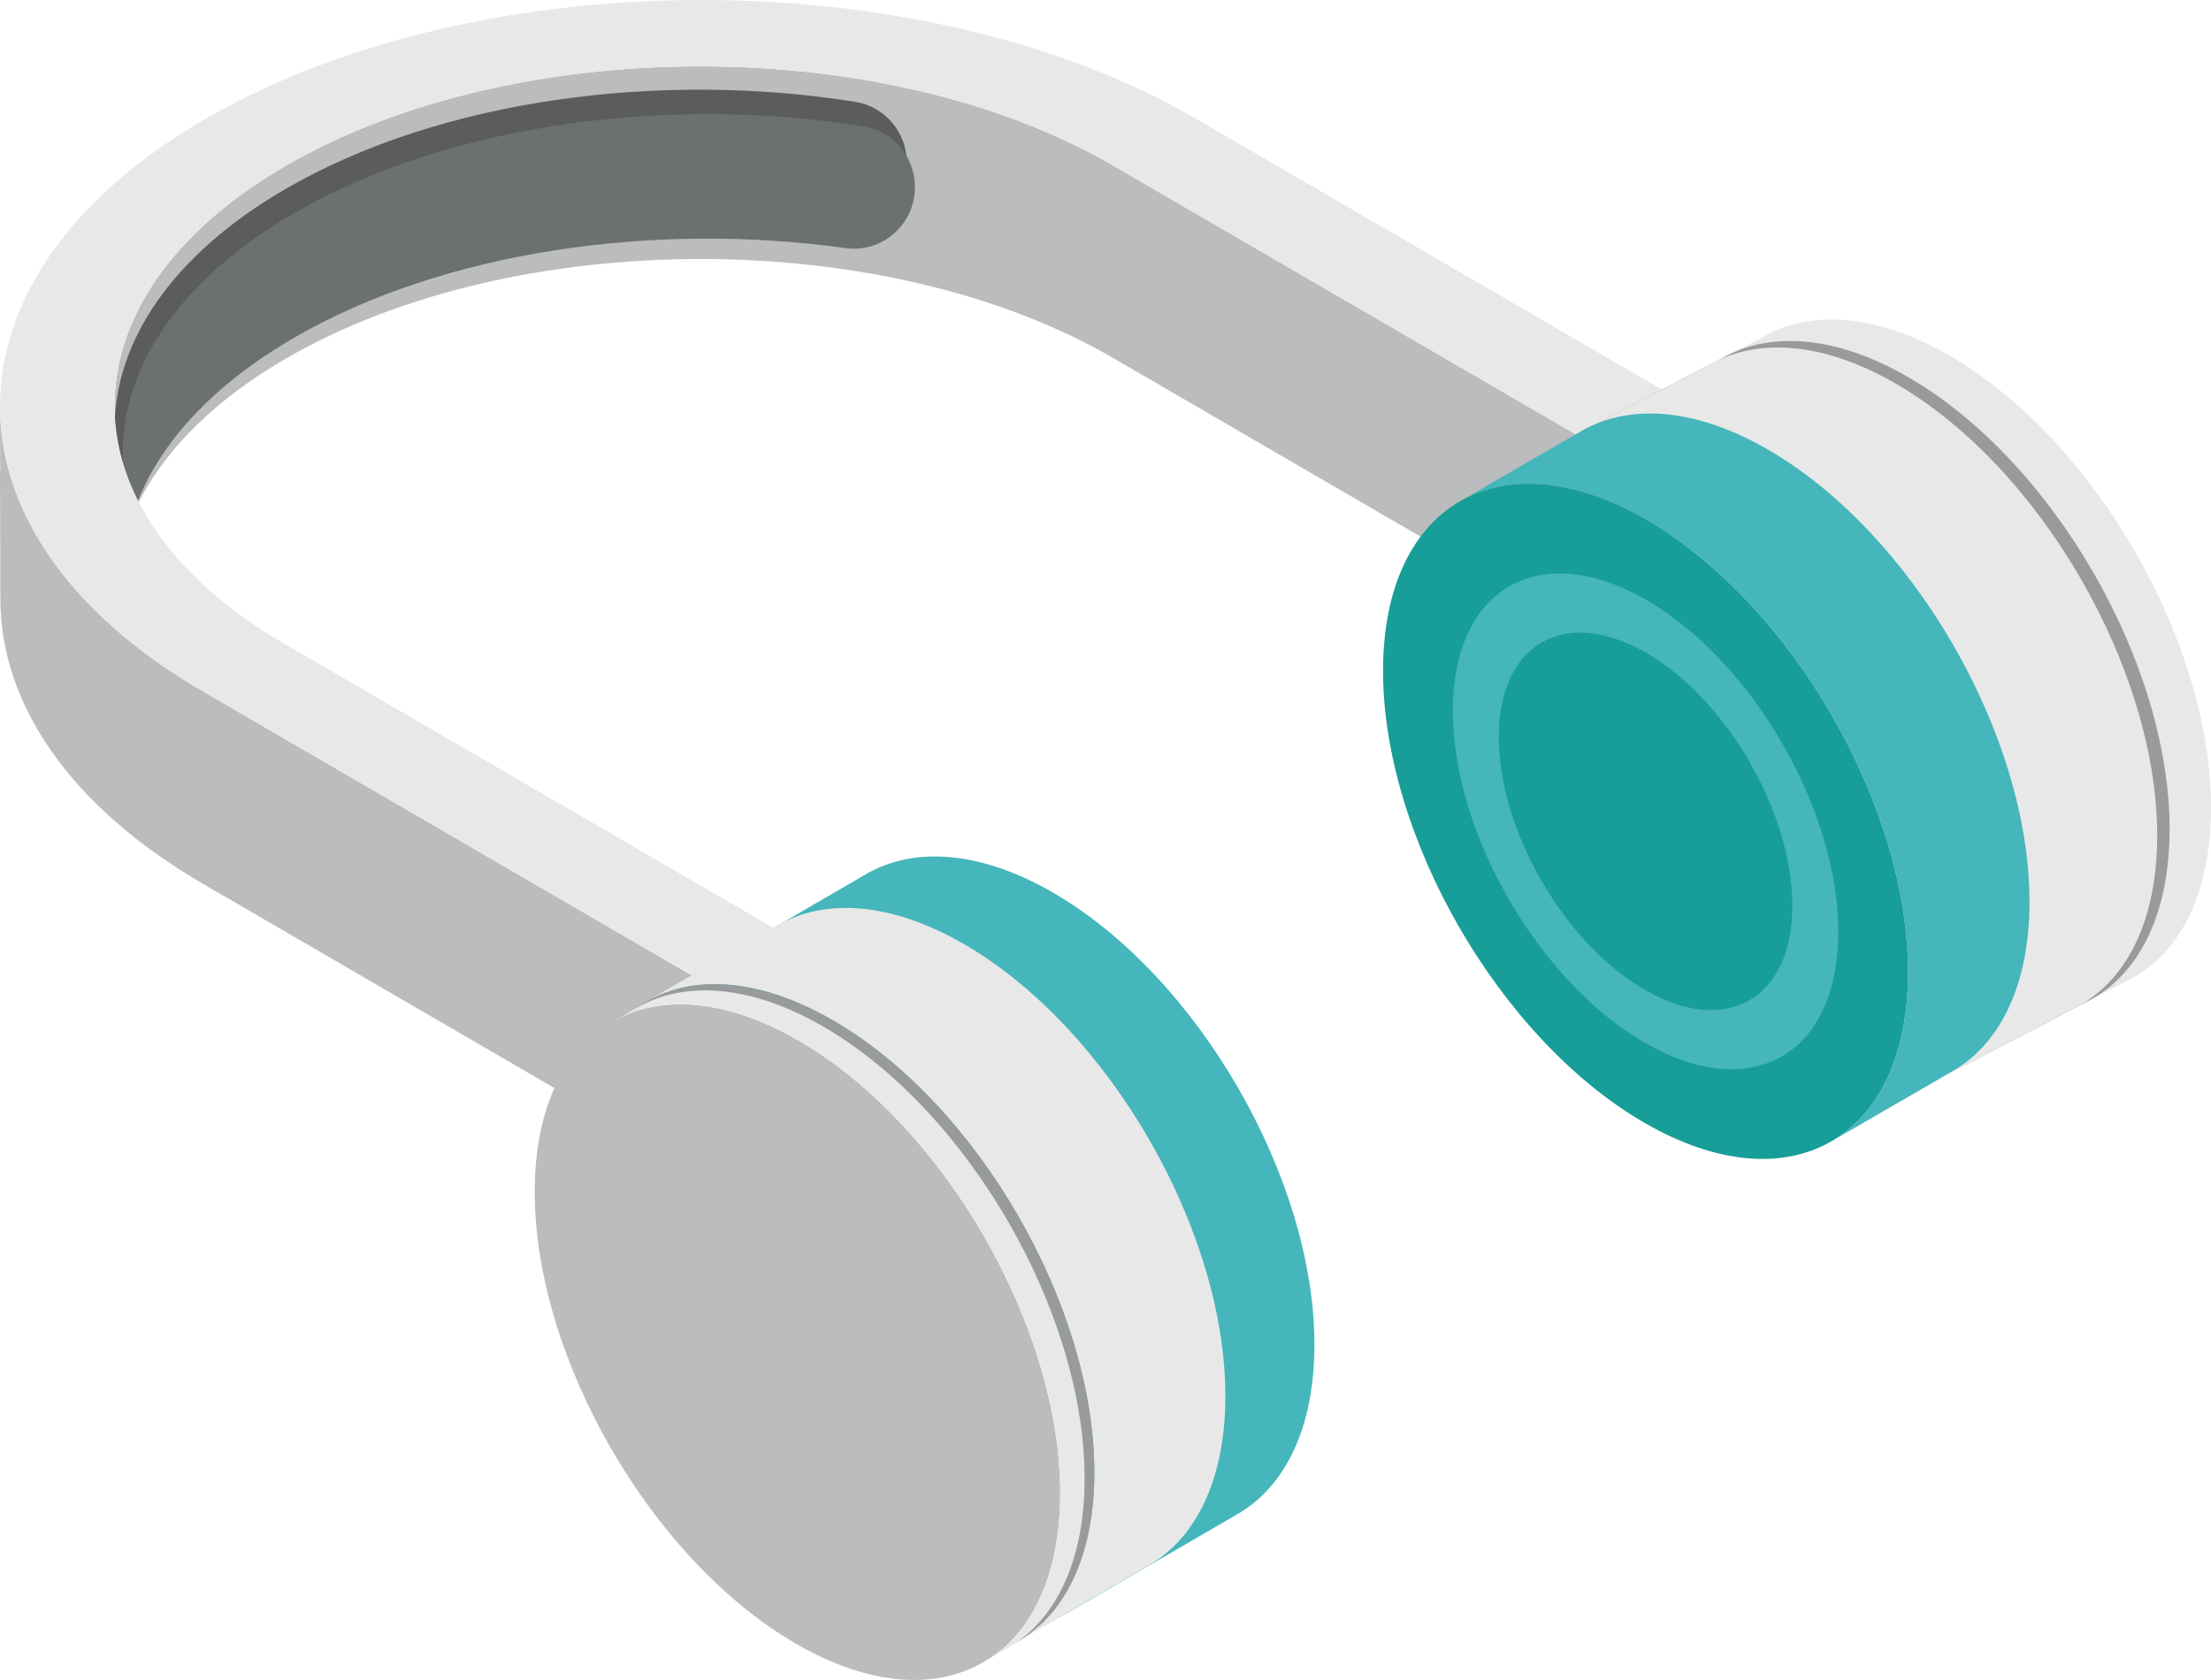 <?xml version="1.0" encoding="utf-8"?>
<!-- Generator: Adobe Illustrator 17.0.0, SVG Export Plug-In . SVG Version: 6.00 Build 0)  -->
<!DOCTYPE svg PUBLIC "-//W3C//DTD SVG 1.1//EN" "http://www.w3.org/Graphics/SVG/1.1/DTD/svg11.dtd">
<svg version="1.1" id="Layer_1" xmlns="http://www.w3.org/2000/svg" xmlns:xlink="http://www.w3.org/1999/xlink" x="0px" y="0px"
	 width="184.877px" height="140.504px" viewBox="0 0 184.877 140.504" enable-background="new 0 0 184.877 140.504"
	 xml:space="preserve">
<g>
	<g enable-background="new    ">
		<path fill="#BBBCBD" d="M139.922,51.892l-0.031-10.84L93.032,13.821C74.054,2.792,43.07,2.792,23.971,13.819
			c-9.611,5.549-14.411,12.85-14.39,20.14l0.014,4.912c-0.002,0.121-0.014,0.241-0.014,0.362l0.031,10.839
			c-0.021-7.29,4.78-14.591,14.39-20.14c19.099-11.027,50.083-11.027,69.061,0.002l46.859,27.232l-0.015-5.283L139.922,51.892z"/>
		<path fill="#5A5C5E" d="M75.822,13.605c0-2.522-1.821-4.694-4.312-5.09c-16.367-2.604-34.653-0.204-47.54,7.236
			C14.36,21.299,9.56,28.6,9.581,35.89l0.014,4.912c-0.002,0.121-0.014,0.241-0.014,0.361l0.014,4.786
			c0.133-7.172,4.921-14.328,14.377-19.787c12.496-7.215,30.07-9.69,46.048-7.459C73.093,19.133,75.822,16.709,75.822,13.605
			L75.822,13.605z"/>
		<path fill="#6D7071" d="M76.505,15.652c0-2.522-1.821-4.694-4.312-5.09c-16.367-2.604-34.654-0.204-47.54,7.236
			c-9.611,5.549-14.411,12.85-14.39,20.14l0.014,4.912c-0.002,0.121-0.014,0.241-0.014,0.361l0.014,4.786
			c0.133-7.172,4.921-14.328,14.377-19.787c12.496-7.215,30.07-9.69,46.048-7.459C73.776,21.18,76.505,18.756,76.505,15.652
			L76.505,15.652z"/>
		<path fill="#BBBCBD" d="M63.785,95.85L63.754,85.01L16.971,57.823C5.677,51.26,0.024,42.653,0,34.033l0.016,5.64
			C0.013,39.551,0,39.429,0,39.307l0.031,10.839c0.024,8.62,5.678,17.227,16.971,23.79l46.783,27.188l-0.015-5.283L63.785,95.85z"/>
		<g>
			<path fill="#E8E8E8" d="M17.241,9.908c-22.882,13.211-23.003,34.704-0.27,47.915L63.754,85.01l6.853-3.957L23.749,53.822
				C4.77,42.793,4.872,24.846,23.971,13.819C43.07,2.792,74.054,2.792,93.032,13.821l46.859,27.232l6.853-3.957L99.961,9.908
				C77.228-3.303,40.122-3.303,17.241,9.908z"/>
		</g>
	</g>
	<g>
		<g>
			<path fill="#45B6BB" d="M88.03,74.642c-6.101-3.522-11.629-3.849-15.62-1.53L58.131,81.41c3.991-2.32,9.519-1.993,15.62,1.53
				c12.123,6.999,21.917,23.966,21.878,37.894c-0.02,6.921-2.463,11.791-6.403,14.081l14.279-8.298
				c3.94-2.29,6.384-7.16,6.403-14.081C109.947,98.608,100.153,81.642,88.03,74.642z"/>
			<g>
				<path fill="#45B6BB" d="M73.751,82.94c12.123,6.999,21.917,23.966,21.878,37.894c-0.039,13.931-9.897,19.551-22.021,12.552
					c-12.123-7-21.919-23.967-21.88-37.898C51.768,81.559,61.628,75.941,73.751,82.94z"/>
			</g>
		</g>
		<g>
			<path fill="#E8E8E8" d="M80.584,78.945c-6.101-3.522-11.629-3.849-15.62-1.53l-10.959,6.378c3.992-2.32,9.519-1.993,15.62,1.53
				c12.124,7,21.917,23.966,21.878,37.894c-0.019,6.921-2.463,11.791-6.403,14.081l10.959-6.378c3.94-2.29,6.384-7.16,6.403-14.081
				C102.501,102.911,92.707,85.945,80.584,78.945z"/>
			<g>
				<path fill="#989A9C" d="M69.625,85.323c12.124,7,21.917,23.966,21.878,37.894c-0.039,13.931-9.897,19.551-22.021,12.552
					c-12.124-6.999-21.92-23.967-21.88-37.898C47.641,83.942,57.501,78.323,69.625,85.323z"/>
			</g>
		</g>
		<g>
			<path fill="#E8E8E8" d="M68.812,85.843c-6.101-3.523-11.629-3.85-15.621-1.53l-2.077,1.207c3.991-2.32,9.519-1.992,15.621,1.53
				c12.121,6.998,21.917,23.963,21.878,37.894c-0.02,6.92-2.463,11.789-6.402,14.078l2.077-1.207
				c3.94-2.29,6.383-7.158,6.402-14.078C90.729,109.806,80.933,92.841,68.812,85.843z"/>
			<g>
				<path fill="#BBBCBD" d="M66.735,87.05c12.121,6.998,21.917,23.963,21.878,37.894c-0.039,13.931-9.9,19.547-22.021,12.549
					c-12.123-7-21.919-23.964-21.88-37.895S54.611,80.051,66.735,87.05z"/>
			</g>
		</g>
	</g>
	<g>
		<path fill="#E8E8E8" d="M162.999,29.736c-6.101-3.523-11.629-3.849-15.62-1.53l-11.247,5.876c3.991-2.32,9.519-1.993,15.62,1.53
			c12.123,7,21.917,23.966,21.878,37.894c-0.02,6.921-2.463,11.791-6.403,14.081l11.247-5.876c3.941-2.29,6.384-7.16,6.403-14.081
			C184.916,53.701,175.122,36.735,162.999,29.736z"/>
		<path fill="#989A9C" d="M159.537,31.528c-6.101-3.522-11.629-3.849-15.62-1.53l-11.247,5.876c3.992-2.319,9.519-1.993,15.62,1.53
			c12.124,7,21.917,23.966,21.878,37.894c-0.019,6.921-2.463,11.791-6.403,14.081l11.248-5.876c3.94-2.29,6.384-7.16,6.403-14.081
			C181.454,55.494,171.66,38.528,159.537,31.528z"/>
		<path fill="#E8E8E8" d="M158.499,32.073c-6.101-3.522-11.629-3.849-15.62-1.53l-11.247,5.876c3.991-2.32,9.519-1.993,15.62,1.529
			c12.124,7,21.917,23.966,21.878,37.894c-0.02,6.921-2.463,11.791-6.403,14.081l11.248-5.876c3.94-2.29,6.384-7.16,6.403-14.081
			C180.416,56.038,170.622,39.072,158.499,32.073z"/>
		<path fill="#45B6BB" d="M147.822,37.596c-6.101-3.522-11.629-3.849-15.62-1.529l-10.153,5.876c3.991-2.32,9.519-1.993,15.62,1.53
			c12.123,6.999,21.917,23.966,21.878,37.894c-0.02,6.921-2.463,11.791-6.403,14.081l10.153-5.876
			c3.94-2.29,6.384-7.16,6.403-14.081C169.739,61.562,159.946,44.595,147.822,37.596z"/>
		<g>
			<path fill="#189E98" d="M137.669,43.472c12.123,6.999,21.917,23.966,21.878,37.894c-0.04,13.931-9.897,19.551-22.021,12.552
				c-12.123-7-21.919-23.967-21.88-37.898C115.686,42.091,125.546,36.472,137.669,43.472z"/>
		</g>
		<g>
			<path fill="#45B6BB" d="M137.65,50.174c8.902,5.14,16.093,17.597,16.064,27.825c-0.029,10.229-7.268,14.356-16.17,9.217
				c-8.902-5.14-16.095-17.599-16.066-27.828C121.508,49.16,128.748,45.034,137.65,50.174z"/>
		</g>
		<g>
			<path fill="#189E98" d="M137.637,54.593c6.778,3.913,12.254,13.399,12.232,21.186c-0.022,7.788-5.534,10.931-12.312,7.017
				s-12.255-13.4-12.233-21.188C125.346,53.821,130.859,50.679,137.637,54.593z"/>
		</g>
	</g>
</g>
</svg>
